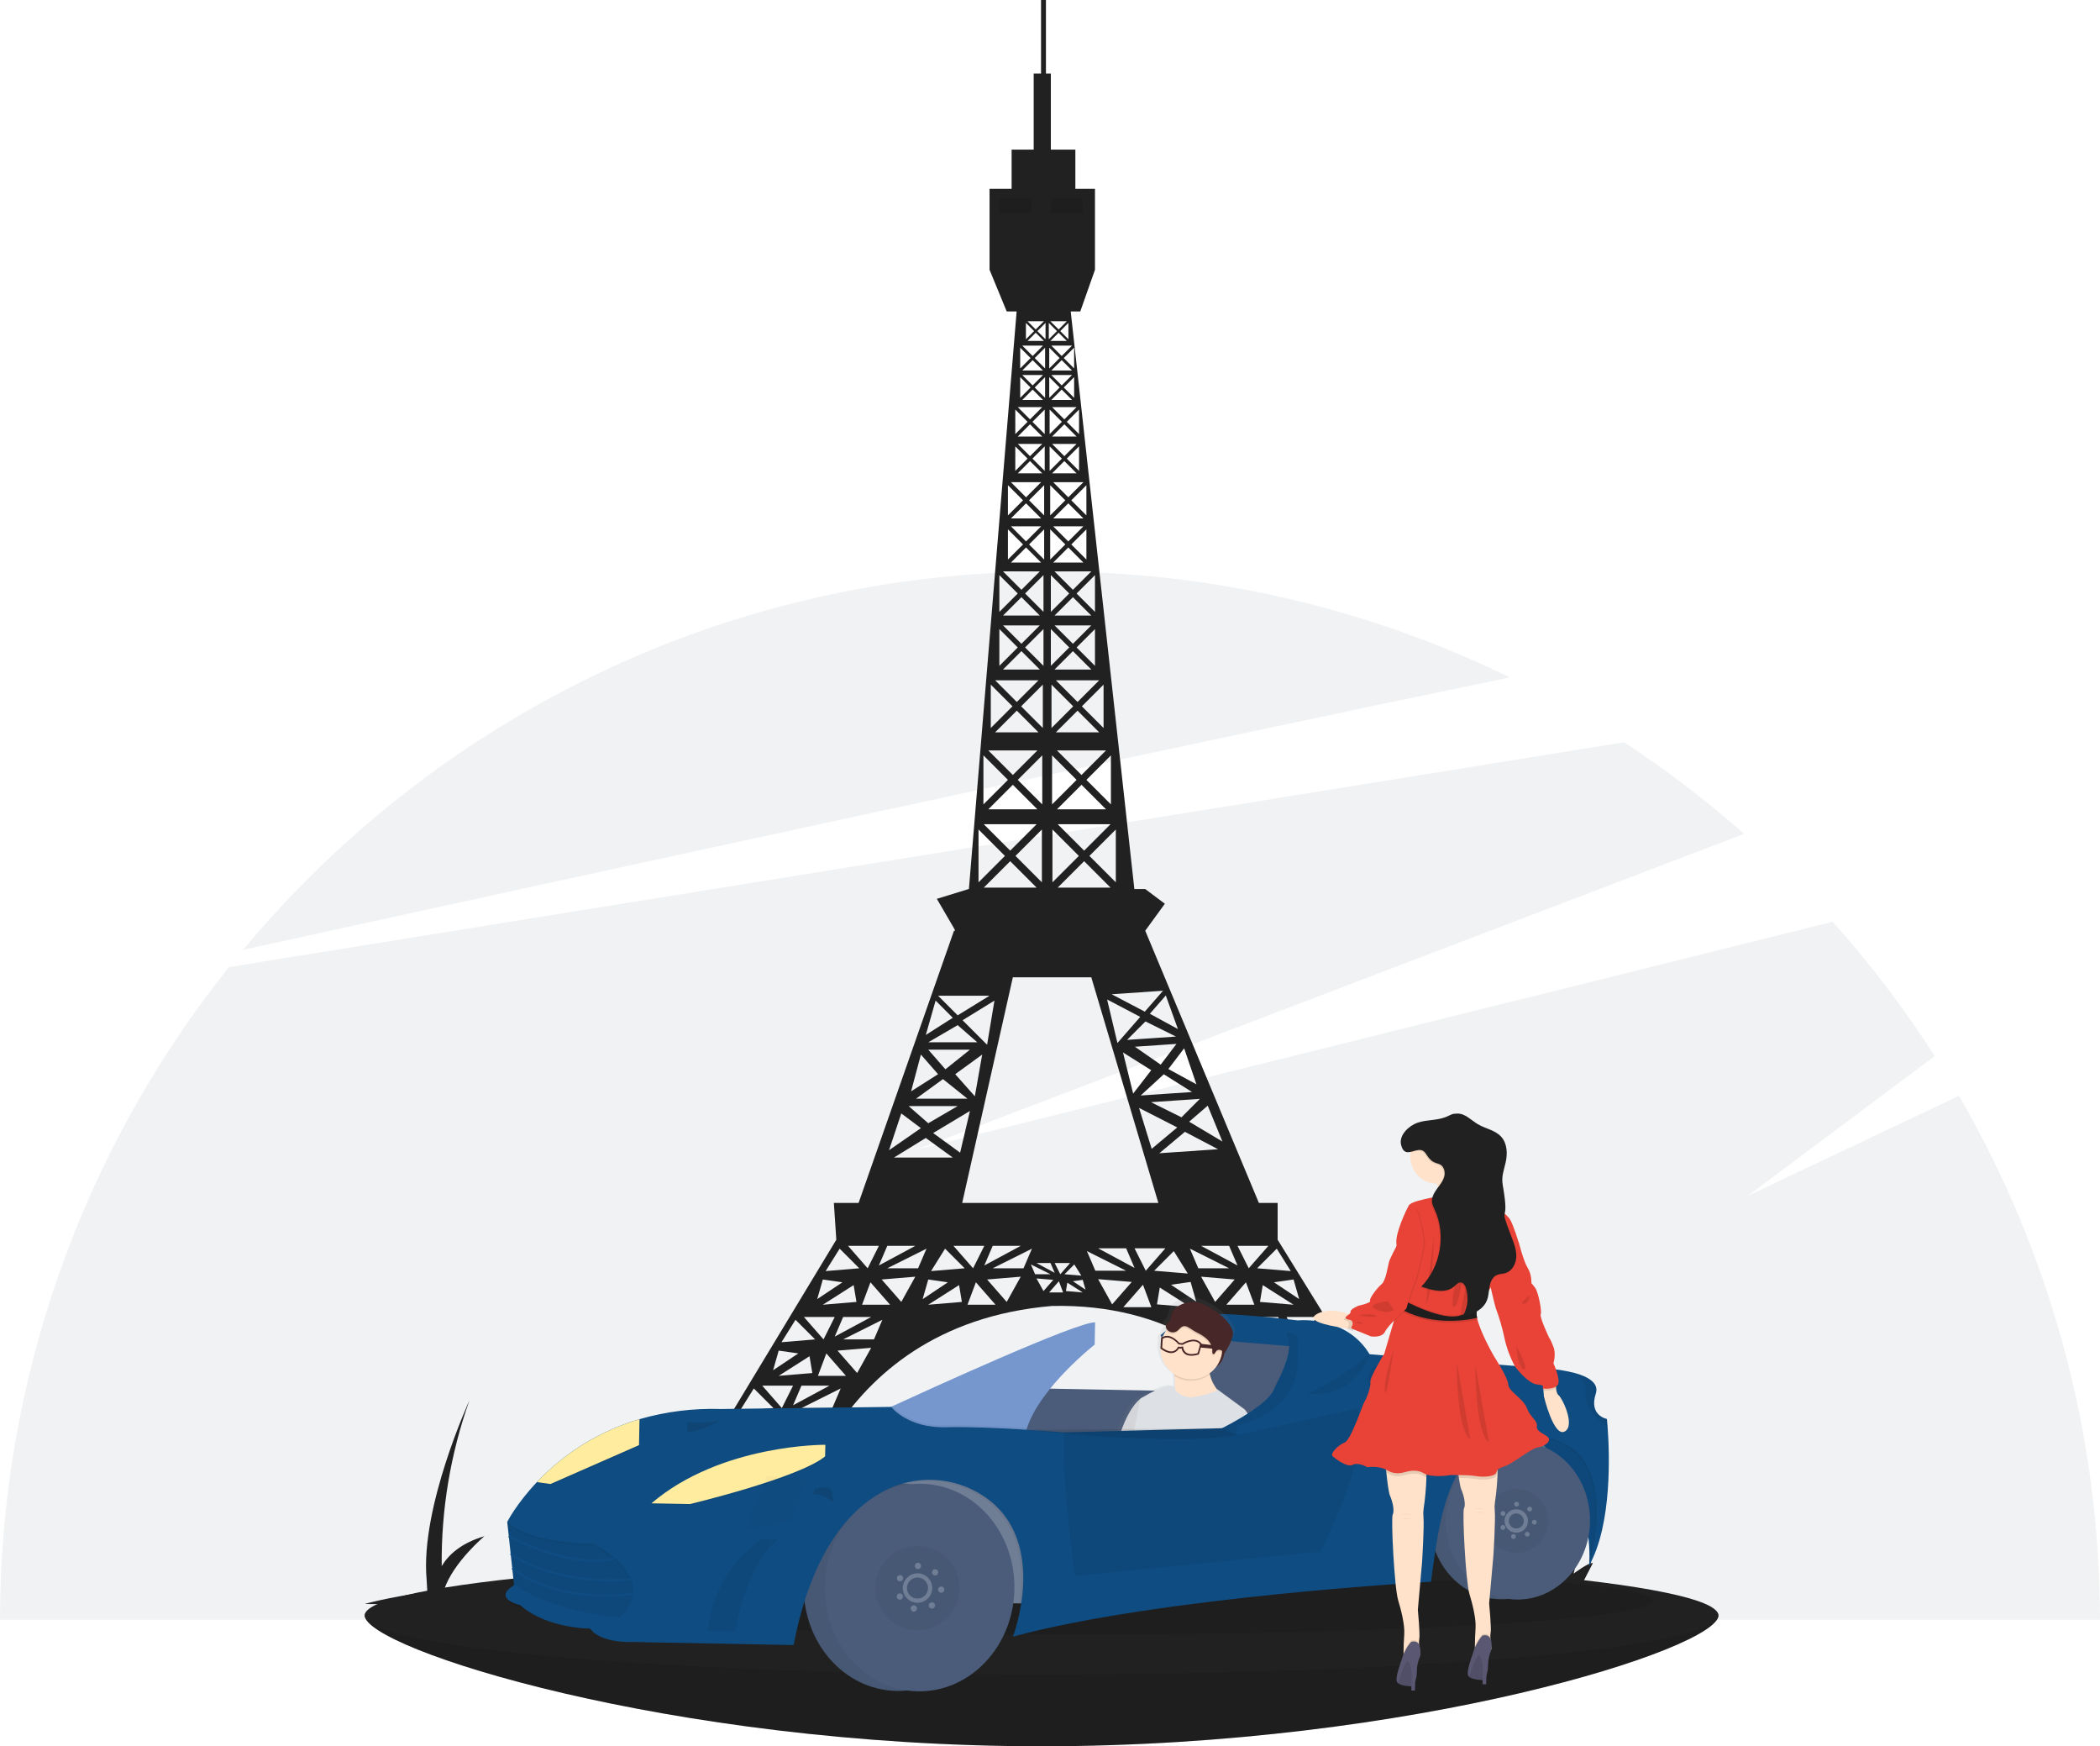 <svg width="996" height="828" viewBox="0 0 996 828" fill="none" xmlns="http://www.w3.org/2000/svg">
<g clip-path="url(#clip0)">
<path d="M929.119 519.611L828.994 566.999L917.609 500.737C903.206 478.256 887.027 456.965 869.225 437.068L434.994 544.999L827.227 395.375C809.303 379.561 790.269 365.052 770.269 351.961L108.603 458.538C38.351 546.388 0.054 655.513 0 767.999H995.987C995.947 680.761 972.881 595.079 929.119 519.611Z" fill="#F0F2F4"/>
<path d="M716.117 321.195C648.184 288.062 573.576 270.893 497.994 271C344.164 271 206.632 340.753 115.283 450.349C271.71 416.074 544.061 356.743 716.117 321.195Z" fill="#F0F2F4"/>
<path d="M790.117 756.876C776.371 754.547 763.151 752.547 750.458 750.876L755.476 741.147C753.784 740.559 746.35 746.13 746.35 746.13L752.935 717.889C744.425 718.916 740.099 747.752 740.099 747.752L730.591 738.002L735.194 748.963C701.803 744.926 668.207 742.812 634.573 742.63L638.868 734.303C637.176 733.716 629.742 739.287 629.742 739.287L636.328 711.046C627.818 712.072 623.491 740.908 623.491 740.908L613.983 731.159L618.858 742.768C599.523 743.088 580.217 744.399 561.016 746.697C565.36 733.725 580.117 721.388 580.117 721.388C568.847 724.74 562.935 730.356 559.846 735.593C559.57 708.827 564.021 682.222 572.993 657.004C572.993 657.004 549.699 707.694 552.671 741.72L553.027 747.762C533.279 750.59 523.35 753.532 523.35 753.532L790.117 756.876Z" fill="#212121"/>
<path d="M439.767 763.872C426.021 761.543 412.801 759.543 400.108 757.872L405.126 748.143C403.434 747.555 396 753.127 396 753.127L402.585 724.886C394.075 725.912 389.749 754.748 389.749 754.748L380.241 744.999L384.844 755.959C351.453 751.923 317.857 749.808 284.224 749.627L288.518 741.3C286.826 740.712 279.392 746.284 279.392 746.284L285.978 718.042C277.468 719.069 273.141 747.905 273.141 747.905L263.633 738.155L268.508 749.765C249.173 750.084 229.867 751.395 210.666 753.694C215.01 740.722 229.767 728.384 229.767 728.384C218.497 731.736 212.586 737.353 209.497 742.589C209.221 715.823 213.671 689.219 222.643 664C222.643 664 199.349 714.691 202.322 748.716L202.677 754.758C182.929 757.586 173 760.528 173 760.528L439.767 763.872Z" fill="#212121"/>
<path d="M814.997 766C814.997 781.464 671.28 828 493.997 828C316.713 828 172.997 781.464 172.997 766C172.997 750.536 316.713 772 493.997 772C671.28 772 814.997 750.536 814.997 766Z" fill="#212121"/>
<path opacity="0.1" d="M814.997 766C814.997 781.464 671.28 828 493.997 828C316.713 828 172.997 781.464 172.997 766C172.997 750.536 316.713 772 493.997 772C671.28 772 814.997 750.536 814.997 766Z" fill="black"/>
<path d="M493.997 794C671.28 794 814.997 781.464 814.997 766C814.997 750.536 671.28 738 493.997 738C316.713 738 172.997 750.536 172.997 766C172.997 781.464 316.713 794 493.997 794Z" fill="#212121"/>
<path opacity="0.1" d="M512.497 775C662.442 775 783.997 767.837 783.997 759C783.997 750.163 662.442 743 512.497 743C362.552 743 240.997 750.163 240.997 759C240.997 767.837 362.552 775 512.497 775Z" fill="black"/>
<path d="M626.897 749.462H705.971L679.705 707.009L661.201 705.467L672.043 694.625L605.965 587.824V570.382H597.079L543.171 441.304L552.474 428.513L543.171 421.536H538.007L507.827 147.683H512.355L519.333 127.914V89.54H510.03V70.934H498.401V34.886H496.075V0H493.75V34.886H490.261V70.934H479.795V89.54H469.33V127.914L477.47 147.683H482.174L459.541 421.536H459.445L444.328 426.187L452.468 440.142L453.05 441.304H452.468L407.213 570.382H395.488L396.651 587.824L298.971 749.462H379.208V730.856H374.557C374.557 730.856 389.674 628.525 498.983 619.222C610.617 616.896 631.548 728.53 631.548 728.53H626.897V749.462ZM681.357 711.669L684.458 722.522L670.504 713.219L681.357 711.669ZM664.302 714.77L681.357 725.623L662.752 724.073L664.302 714.77ZM644.146 725.623L654.999 713.219L659.651 725.623H644.146ZM625.983 657.015L629.97 666.317L612.693 657.015H625.983ZM620.833 651.034L622.162 643.06L636.781 652.363L620.833 651.034ZM645.696 693.063L650.348 703.916L630.192 693.063H645.696ZM624.654 684.923L633.957 674.291L637.944 684.923H624.654ZM640.602 683.594L641.931 675.62L656.55 684.923L640.602 683.594ZM656.55 705.467L650.348 693.063H667.403L656.55 705.467ZM659.208 682.265L647.247 674.291L656.55 672.962L659.208 682.265ZM655.221 668.975L639.273 667.646L648.576 658.343L655.221 668.975ZM635.286 667.646L629.97 657.015H644.589L635.286 667.646ZM639.439 649.705L627.478 641.731L636.781 640.402L639.439 649.705ZM635.452 636.415L619.504 635.086L628.807 625.783L635.452 636.415ZM615.517 635.086L610.201 624.455H624.82L615.517 635.086ZM597.576 617.311L598.905 609.337L613.524 618.64L597.576 617.311ZM610.201 633.757L592.925 624.455H606.215L610.201 633.757ZM616.182 615.982L604.221 608.008L613.524 606.679L616.182 615.982ZM612.195 602.692L596.247 601.363L605.55 592.061L612.195 602.692ZM601.563 590.732L592.26 601.363L586.944 590.732H601.563ZM586.944 600.034L569.668 590.732H582.957L586.944 600.034ZM456.349 570.382L480.377 463.399H517.588L549.393 570.382H456.349ZM538.104 601.197L520.828 591.894H534.118L538.104 601.197ZM507.538 598.872L502.886 604.188L500.228 598.872H507.538ZM500.228 603.523L491.59 598.872H498.235L500.228 603.523ZM442.584 537.24L460.027 526.774L455.375 546.543L442.584 537.24ZM451.887 548.869H423.978L439.095 539.566L451.887 548.869ZM494.689 177.828L489.769 182.748L484.849 177.828H494.689ZM484.849 175.681L489.769 170.761L494.689 175.681H484.849ZM494.689 189.635H484.849L489.769 184.715L494.689 189.635ZM490.753 183.732L495.673 178.812V188.651L490.753 183.732ZM495.494 194.197V205.826L489.68 200.012L495.494 194.197ZM490.753 169.777L495.673 164.857V174.697L490.753 169.777ZM492.005 156.986L495.882 153.11V160.862L492.005 156.986ZM495.106 161.637H487.354L491.23 157.761L495.106 161.637ZM491.23 156.211L487.354 152.334H495.106L491.23 156.211ZM490.455 156.986L486.579 160.862V153.11L490.455 156.986ZM494.689 163.873L489.769 168.793L484.849 163.873H494.689ZM488.785 169.777L483.865 174.697V164.857L488.785 169.777ZM488.785 183.732L483.865 188.651V178.812L488.785 183.732ZM494.331 193.034L488.517 198.849L482.703 193.034H494.331ZM494.331 206.989H482.703L488.517 201.174L494.331 206.989ZM495.494 211.64V223.269L489.68 217.454L495.494 211.64ZM494.331 210.477L488.517 216.292L482.703 210.477H494.331ZM494.331 224.432H482.703L488.517 218.617L494.331 224.432ZM495.226 230.067V244.379L488.07 237.223L495.226 230.067ZM493.794 245.81H479.482L486.638 238.654L493.794 245.81ZM495.226 250.998V265.31L488.07 258.154L495.226 250.998ZM493.794 249.567L486.638 256.723L479.482 249.567H493.794ZM493.794 266.742H479.482L486.638 259.586L493.794 266.742ZM494.913 272.69V290.133L486.191 281.412L494.913 272.69ZM493.168 291.877H475.725L484.447 283.156L493.168 291.877ZM494.913 298.273V315.716L486.191 306.994L494.913 298.273ZM493.168 296.529L484.447 305.25L475.725 296.529H493.168ZM493.168 317.46H475.725L484.447 308.739L493.168 317.46ZM494.599 324.616V345.19L484.313 334.903L494.599 324.616ZM492.542 347.247H471.968L482.255 336.96L492.542 347.247ZM494.331 358.16V381.417L482.703 369.789L494.331 358.16ZM492.005 383.743H468.748L480.377 372.114L492.005 383.743ZM494.152 393.314V418.36L481.629 405.837L494.152 393.314ZM491.648 390.81L479.125 403.333L466.601 390.81H491.648ZM491.648 420.865H466.601L479.125 408.342L491.648 420.865ZM463.515 494.214H440.258L454.212 486.074L463.515 494.214ZM456.538 483.749L471.655 474.446L468.167 495.377L456.538 483.749ZM465.841 500.029L462.353 519.797L453.05 509.332L465.841 500.029ZM460.027 497.703L448.398 507.006L440.258 497.703H460.027ZM458.864 520.96H434.444L447.235 511.657L458.864 520.96ZM466.838 590.732L461.522 601.363L452.219 590.732H466.838ZM470.825 590.732H484.115L466.838 600.034L470.825 590.732ZM558.352 534.576L546.222 544.727L540.238 525.32L558.352 534.576ZM537.444 518.517L532.62 499.031L546.014 507.443L537.444 518.517ZM551.973 509.368L565.367 517.781L541.003 519.44L551.973 509.368ZM550.497 504.807L538.263 496.315L557.986 494.972L550.497 504.807ZM534.545 493.072L543.274 484.319L557.749 491.492L534.545 493.072ZM529.984 494.548L525.081 473.902L540.795 482.156L529.984 494.548ZM501.666 420.865L514.189 408.342L526.712 420.865H501.666ZM499.161 418.36V393.314L511.684 405.837L499.161 418.36ZM501.666 390.81H526.712L514.189 403.333L501.666 390.81ZM501.308 383.743L512.937 372.114L524.565 383.743L501.308 383.743ZM498.983 381.417V358.16L510.611 369.789L498.983 381.417ZM498.714 345.19V324.616L509.001 334.903L498.714 345.19ZM511.058 336.96L521.345 347.247H500.772L511.058 336.96ZM502.561 183.731L497.641 188.651V178.812L502.561 183.731ZM498.625 177.828H508.464L503.545 182.747L498.625 177.828ZM497.82 211.64L503.634 217.454L497.82 223.269V211.64ZM498.983 210.477H510.611L504.797 216.292L498.983 210.477ZM498.088 250.998L505.244 258.154L498.088 265.31V250.998ZM499.519 249.567H513.831L506.675 256.723L499.519 249.567ZM498.401 298.273L507.123 306.994L498.401 315.716V298.273ZM500.145 296.529H517.588L508.867 305.25L500.145 296.529ZM508.867 308.739L517.588 317.46H500.145L508.867 308.739ZM510.611 306.994L519.333 298.273V315.716L510.611 306.994ZM500.145 291.877L508.867 283.156L517.588 291.877H500.145ZM498.401 290.133V272.69L507.123 281.412L498.401 290.133ZM506.675 259.586L513.831 266.742H499.519L506.675 259.586ZM508.106 258.154L515.263 250.998V265.31L508.106 258.154ZM499.519 245.81L506.675 238.654L513.831 245.81H499.519ZM498.088 244.379V230.067L505.244 237.223L498.088 244.379ZM504.797 218.617L510.611 224.432H498.983L504.797 218.617ZM505.96 217.454L511.774 211.64V223.269L505.96 217.454ZM498.983 206.989L504.797 201.174L510.611 206.989H498.983ZM497.82 205.826V194.197L503.634 200.011L497.82 205.826ZM503.545 184.715L508.464 189.635H498.625L503.545 184.715ZM504.528 183.732L509.448 178.812V188.651L504.528 183.732ZM498.625 175.681L503.545 170.761L508.464 175.681H498.625ZM497.641 174.697V164.857L502.561 169.777L497.641 174.697ZM502.859 156.986L506.735 153.11V160.862L502.859 156.986ZM505.96 161.637H498.207L502.084 157.761L505.96 161.637ZM502.084 156.211L498.207 152.334H505.96L502.084 156.211ZM501.308 156.986L497.432 160.862V153.11L501.308 156.986ZM552.723 591.894L543.42 602.526L538.104 591.894H552.723ZM549.86 546.81L561.99 536.659L577.705 544.914L549.86 546.81ZM579.788 541.275L563.995 531.861L572.802 524.268L579.788 541.275ZM560.356 529.777L545.881 522.604L569.084 521.024L560.356 529.777ZM567.45 514.142L554.135 506.89L561.624 497.056L567.45 514.142ZM558.672 487.932L545.357 480.68L552.925 472.006L558.672 487.932ZM551.607 469.765L542.958 479.678L527.243 471.424L551.607 469.765ZM529.217 418.36L516.694 405.837L529.217 393.314V418.36ZM526.891 381.417L515.263 369.789L526.891 358.16V381.417ZM512.937 367.463L501.308 355.834H524.565L512.937 367.463ZM523.403 345.19L513.116 334.903L523.403 324.616V345.19ZM511.058 332.846L500.772 322.559H521.345L511.058 332.846ZM519.333 290.133L510.611 281.412L519.333 272.69V290.133ZM508.867 279.667L500.145 270.946H517.588L508.867 279.667ZM515.263 244.379L508.106 237.223L515.263 230.067V244.379ZM506.675 235.792L499.519 228.636H513.831L506.675 235.792ZM511.774 205.826L505.96 200.012L511.774 194.197V205.826ZM504.797 198.849L498.983 193.034H510.611L504.797 198.849ZM509.448 174.697L504.528 169.777L509.448 164.857V174.697ZM503.545 168.793L498.625 163.873H508.464L503.545 168.793ZM481.54 194.197L487.354 200.012L481.54 205.826V194.197ZM481.54 211.64L487.354 217.454L481.54 223.269V211.64ZM493.794 228.636L486.638 235.792L479.482 228.636H493.794ZM478.051 230.067L485.207 237.223L478.051 244.379V230.067ZM478.051 250.998L485.207 258.154L478.051 265.31V250.998ZM493.168 270.946L484.447 279.667L475.725 270.946H493.168ZM473.981 272.69L482.703 281.412L473.981 290.133V272.69ZM473.981 298.273L482.703 306.994L473.981 315.716V298.273ZM492.542 322.559L482.255 332.846L471.968 322.559H492.542ZM469.911 324.616L480.198 334.903L469.911 345.19V324.616ZM492.005 355.834L480.377 367.463L468.748 355.834H492.005ZM466.423 358.16L478.051 369.789L466.423 381.417V358.16ZM464.097 393.314L476.62 405.837L464.097 418.36V393.314ZM469.33 472.12L454.212 481.423L444.91 472.12L469.33 472.12ZM443.747 474.446L451.887 482.586L439.095 490.726L443.747 474.446ZM436.77 500.029L444.91 509.332L432.118 517.472L436.77 500.029ZM454.213 524.449L440.258 532.589L430.955 524.449H454.213ZM427.467 527.937L436.77 534.914L421.653 545.38L427.467 527.937ZM434.112 590.732L416.835 600.034L420.822 590.732H434.112ZM416.835 590.732L411.519 601.363L402.216 590.732H416.835ZM398.229 592.061L407.532 601.363L391.584 602.692L398.229 592.061ZM413.18 624.454L395.904 633.757L399.891 624.454H413.18ZM390.255 618.64L404.874 609.337L406.203 617.311L390.255 618.64ZM390.255 606.679L399.558 608.008L387.597 615.982L390.255 606.679ZM395.904 624.454L390.588 635.086L381.285 624.454H395.904ZM377.298 625.783L386.601 635.086L370.653 636.415L377.298 625.783ZM375.913 693.063L355.757 703.916L360.409 693.063H375.913ZM349.555 684.923L364.174 675.62L365.503 683.594L349.555 684.923ZM368.161 684.923L372.148 674.291L381.451 684.923H368.161ZM393.412 657.015L376.135 666.317L380.122 657.015H393.412ZM369.324 652.363L383.943 643.06L385.272 651.034L369.324 652.363ZM369.324 640.402L378.627 641.731L366.666 649.705L369.324 640.402ZM376.135 657.015L370.819 667.646L361.516 657.015H376.135ZM357.529 658.343L366.832 667.646L350.884 668.975L357.529 658.343ZM349.555 672.962L358.858 674.291L346.897 682.265L349.555 672.962ZM355.757 693.063L349.555 705.467L338.702 693.063H355.757ZM324.748 711.669L335.601 713.219L321.647 722.522L324.748 711.669ZM324.748 725.623L341.803 714.77L343.353 724.073L324.748 725.623ZM326.298 707.017L334.051 694.614L344.904 705.467L326.298 707.017ZM346.454 725.623L351.106 713.219L361.959 725.623H346.454ZM368.161 724.073L357.308 711.669L375.913 710.118L368.161 724.073ZM377.464 705.467H360.409L382.115 694.614L377.464 705.467ZM386.767 683.594L377.464 672.962L393.412 671.633L386.767 683.594ZM394.741 667.646H380.122L398.728 658.343L394.741 667.646ZM387.93 652.363L391.917 641.731L401.22 652.363H387.93ZM406.535 651.034L397.233 640.402L413.18 639.073L406.535 651.034ZM414.509 635.086H399.89L418.496 625.783L414.509 635.086ZM408.861 618.64L412.848 608.008L422.151 618.64H408.861ZM427.467 617.311L418.164 606.679L434.112 605.35L427.467 617.311ZM420.822 601.363L439.428 592.061L435.441 601.363H420.822ZM440.258 606.679L449.561 608.008L437.6 615.982L440.258 606.679ZM440.258 618.64L454.877 609.337L456.206 617.311L440.258 618.64ZM441.587 602.692L448.232 592.061L457.535 601.363L441.587 602.692ZM458.864 618.64L462.851 608.008L472.154 618.64H458.864ZM477.47 617.311L468.167 606.679L484.115 605.35L477.47 617.311ZM470.825 601.363L489.43 592.061L485.443 601.363H470.825ZM488.932 599.536L498.235 604.188H490.926L488.932 599.536ZM491.59 606.181L499.564 606.846L494.913 612.161L491.59 606.181ZM497.571 612.826L502.222 607.51L504.215 612.826H497.571ZM509.531 599.536L512.854 604.852L504.88 604.188L509.531 599.536ZM505.544 612.161L506.209 608.174L513.518 612.826L505.544 612.161ZM508.867 607.51L513.518 606.846L514.847 611.497L508.867 607.51ZM515.512 593.223L534.118 602.526H519.499L515.512 593.223ZM520.828 606.513L536.775 607.842L527.473 618.474L520.828 606.513ZM532.788 619.803L542.091 609.171L546.078 619.803H532.788ZM556.71 593.223L563.355 603.855L547.407 602.526L556.71 593.223ZM548.736 618.474L550.065 610.5L564.684 619.803L548.736 618.474ZM555.381 609.171L564.684 607.842L567.342 617.145L555.381 609.171ZM564.352 592.061L582.957 601.363H568.339L564.352 592.061ZM569.668 605.35L585.615 606.679L576.313 617.311L569.668 605.35ZM590.931 608.008L594.918 618.64H581.628L590.931 608.008ZM591.596 635.086L587.609 625.784L606.215 635.086H591.596ZM592.925 639.073L608.873 640.402L599.57 651.034L592.925 639.073ZM614.189 641.731L618.176 652.363H604.886L614.189 641.731ZM607.378 658.344L625.983 667.646H611.364L607.378 658.344ZM612.693 671.633L628.641 672.962L619.338 683.594L612.693 671.633ZM623.99 694.614L645.696 705.467H628.641L623.99 694.614ZM630.192 710.118L648.797 711.669L637.944 724.073L630.192 710.118Z" fill="#212121"/>
<path opacity="0.1" d="M489.098 94.192H473.981V101.169H489.098V94.192Z" fill="black"/>
<path opacity="0.1" d="M513.518 94.192H498.401V101.169H513.518V94.192Z" fill="black"/>
<path d="M682.673 655.955C685.279 657.958 696.474 659.054 696.474 659.054C696.474 659.054 692.547 648.519 689.936 646.51C689.325 645.949 688.605 645.522 687.82 645.255C687.036 644.988 686.204 644.887 685.378 644.959C684.553 645.031 683.751 645.274 683.024 645.673C682.298 646.072 681.662 646.617 681.158 647.275C680.654 647.933 680.292 648.688 680.096 649.494C679.9 650.299 679.873 651.136 680.018 651.952C680.163 652.768 680.477 653.545 680.939 654.234C681.4 654.922 682 655.506 682.701 655.95L682.673 655.955Z" fill="#6C63FF"/>
<path opacity="0.1" d="M682.673 655.955C685.279 657.958 696.474 659.054 696.474 659.054C696.474 659.054 692.547 648.519 689.936 646.51C689.325 645.949 688.605 645.522 687.82 645.255C687.036 644.988 686.204 644.887 685.378 644.959C684.553 645.031 683.751 645.274 683.024 645.673C682.298 646.072 681.662 646.617 681.158 647.275C680.654 647.933 680.292 648.688 680.096 649.494C679.9 650.299 679.873 651.136 680.018 651.952C680.163 652.768 680.477 653.545 680.939 654.234C681.4 654.922 682 655.506 682.701 655.95L682.673 655.955Z" fill="#6C63FF"/>
<path d="M748.24 667.879C745.276 669.305 734.122 668.069 734.122 668.069C734.122 668.069 740.136 658.568 743.1 657.142C743.812 656.733 744.601 656.474 745.417 656.384C746.233 656.293 747.059 656.371 747.843 656.614C748.627 656.857 749.353 657.259 749.975 657.795C750.597 658.331 751.101 658.99 751.457 659.73C751.813 660.47 752.012 661.275 752.043 662.096C752.073 662.916 751.934 663.734 751.635 664.498C751.335 665.263 750.88 665.957 750.3 666.538C749.72 667.119 749.026 667.573 748.262 667.874L748.24 667.879Z" fill="#6C63FF"/>
<path d="M742.167 691.277C739.488 693.181 728.259 693.854 728.259 693.854C728.259 693.854 732.581 683.474 735.266 681.565C736.555 680.815 738.078 680.574 739.536 680.89C740.993 681.207 742.28 682.057 743.142 683.274C744.004 684.491 744.379 685.987 744.194 687.467C744.008 688.947 743.276 690.304 742.14 691.271L742.167 691.277Z" fill="#6C63FF"/>
<path d="M717.877 671.886C720.785 673.423 731.978 672.608 731.978 672.608C731.978 672.608 726.326 662.887 723.418 661.35C722.037 660.746 720.478 660.687 719.055 661.184C717.632 661.681 716.45 662.699 715.746 664.032C715.042 665.365 714.868 666.915 715.259 668.37C715.651 669.826 716.578 671.08 717.856 671.88L717.877 671.886Z" fill="#6C63FF"/>
<path d="M714.969 699.45C717.575 701.454 728.77 702.549 728.77 702.549C728.77 702.549 724.842 692.014 722.231 690.005C721.621 689.445 720.9 689.017 720.116 688.75C719.331 688.483 718.499 688.382 717.674 688.454C716.848 688.526 716.046 688.769 715.32 689.168C714.593 689.567 713.957 690.112 713.453 690.77C712.949 691.428 712.587 692.184 712.391 692.989C712.195 693.794 712.169 694.632 712.314 695.448C712.459 696.264 712.772 697.04 713.234 697.729C713.696 698.417 714.296 699.002 714.996 699.445L714.969 699.45Z" fill="#6C63FF"/>
<path opacity="0.1" d="M748.24 667.879C745.276 669.305 734.122 668.069 734.122 668.069C734.122 668.069 740.136 658.568 743.1 657.142C743.812 656.733 744.601 656.474 745.417 656.384C746.233 656.293 747.059 656.371 747.843 656.614C748.627 656.857 749.353 657.259 749.975 657.795C750.597 658.331 751.101 658.99 751.457 659.73C751.813 660.47 752.012 661.275 752.043 662.096C752.073 662.916 751.934 663.734 751.635 664.498C751.335 665.263 750.88 665.957 750.3 666.538C749.72 667.119 749.026 667.573 748.262 667.874L748.24 667.879Z" fill="#6C63FF"/>
<path opacity="0.1" d="M742.167 691.277C739.488 693.181 728.259 693.854 728.259 693.854C728.259 693.854 732.581 683.474 735.266 681.565C736.555 680.815 738.078 680.574 739.536 680.89C740.993 681.207 742.28 682.057 743.142 683.274C744.004 684.491 744.379 685.987 744.194 687.467C744.008 688.947 743.276 690.304 742.14 691.271L742.167 691.277Z" fill="#6C63FF"/>
<path opacity="0.1" d="M717.877 671.886C720.785 673.423 731.978 672.608 731.978 672.608C731.978 672.608 726.326 662.887 723.418 661.35C722.037 660.746 720.478 660.687 719.055 661.184C717.632 661.681 716.45 662.699 715.746 664.032C715.042 665.365 714.868 666.915 715.259 668.37C715.651 669.826 716.578 671.08 717.856 671.88L717.877 671.886Z" fill="#6C63FF"/>
<path opacity="0.1" d="M714.969 699.45C717.575 701.454 728.77 702.549 728.77 702.549C728.77 702.549 724.842 692.014 722.231 690.005C721.621 689.445 720.9 689.017 720.116 688.75C719.331 688.483 718.499 688.382 717.674 688.454C716.848 688.526 716.046 688.769 715.32 689.168C714.593 689.567 713.957 690.112 713.453 690.77C712.949 691.428 712.587 692.184 712.391 692.989C712.195 693.794 712.169 694.632 712.314 695.448C712.459 696.264 712.772 697.04 713.234 697.729C713.696 698.417 714.296 699.002 714.996 699.445L714.969 699.45Z" fill="#6C63FF"/>
<path d="M751.924 667.349L590.804 664.312L589.579 729.309L750.699 732.345L751.924 667.349Z" fill="#6F7D95"/>
<path d="M550.411 633.104L572.329 684.802L617.7 682.91L619.925 661.888L621.764 637.195L557.771 631.408L550.411 633.104Z" fill="#4B5C7A"/>
<path d="M550.411 633.098C550.411 633.098 559.249 625.023 569.827 623.388C580.406 621.752 615.568 626.079 615.568 626.079L620.44 634.857L619.418 638.974L550.411 633.098Z" fill="#0F4C81"/>
<path d="M636.194 661.047L473.701 657.984L472.804 705.588L635.297 708.65L636.194 661.047Z" fill="#4B5C7A"/>
<path d="M595.606 692.68C600.169 678.407 591.789 668.814 591.789 668.814L577.79 658.648C577.777 658.681 577.762 658.714 577.744 658.745C575.94 656.548 574.668 653.964 574.027 651.194C573.987 651.02 573.952 650.84 573.912 650.649C575.227 649.71 576.385 648.568 577.342 647.266C579.68 645.894 580.754 643.634 581.188 641.367C582.717 639.188 583.946 636.814 584.844 634.308C584.992 633.903 585.12 633.491 585.226 633.072C585.514 632.296 585.651 631.471 585.63 630.643C585.532 629.719 585.242 628.826 584.778 628.021C582.472 623.634 578.231 620.531 573.92 617.985C572.414 617.041 570.806 616.271 569.126 615.69C567.083 615.059 564.921 614.915 562.812 615.27C560.703 615.624 558.707 616.467 556.982 617.731C556.142 618.311 555.452 619.084 554.969 619.984C554.781 620.393 554.639 620.822 554.543 621.262C554.318 622.012 554.132 622.773 553.984 623.543C553.859 623.909 553.681 624.255 553.455 624.57C552.859 625.373 551.859 625.967 551.71 626.958C551.706 627.016 551.705 627.074 551.707 627.132C551.599 627.318 551.525 627.523 551.489 627.735C551.441 628.174 551.527 628.617 551.737 629.005C551.768 629.071 551.805 629.131 551.842 629.192C551.112 630.206 550.512 631.307 550.054 632.469C549.853 632.573 549.659 632.689 549.472 632.817L549.312 632.928L549.306 633.253L549.213 633.322L548.913 638.577L549.02 638.666C549.134 641.121 549.828 643.515 551.046 645.651C552.263 647.787 553.969 649.603 556.025 650.952C556.089 651.29 556.147 651.633 556.2 651.993C556.492 653.892 556.587 655.817 556.483 657.736C556.465 657.57 556.468 657.402 556.492 657.237C552.602 655.388 543.952 660.133 540.465 662.239C539.938 662.476 539.445 662.783 538.998 663.15L538.938 663.192C536.53 665.069 531.746 670.32 527.77 683.975C522.254 703.029 522.709 707.38 518.87 711.748C515.031 716.117 510.714 747.321 510.714 747.321L518.235 749.498L519.259 746.412C528.092 754.776 553.181 759.196 553.181 759.196L553.997 756.817C557.829 758.279 564.321 756.289 564.321 756.289C573.816 753.135 577.508 744.747 584.561 733.724C591.615 722.701 595.606 692.68 595.606 692.68ZM556.477 749.665L574.915 695.959C576.336 704.379 569.119 717.462 568.338 726.089C567.848 731.639 561.171 742.561 556.477 749.665Z" fill="url(#paint0_linear)"/>
<path d="M580.431 635.517C580.431 635.517 583.246 647.127 574.205 648.971C565.165 650.815 571.232 643.72 571.232 643.72L580.074 635.423L580.431 635.517Z" fill="#472727"/>
<path d="M542.271 662.344C542.271 662.344 535.523 664.932 530.257 683.116C524.99 701.301 525.401 705.434 521.777 709.616C518.154 713.799 513.961 743.545 513.961 743.545L521.013 745.589L527.558 725.778L545.52 673.458L542.271 662.344Z" fill="#DDE0E4"/>
<path opacity="0.05" d="M542.271 662.344C542.271 662.344 535.523 664.932 530.257 683.116C524.99 701.301 525.401 705.434 521.777 709.616C518.154 713.799 513.961 743.545 513.961 743.545L521.013 745.589L527.558 725.778L545.52 673.458L542.271 662.344Z" fill="black"/>
<path d="M579.492 660.98C579.492 660.98 551.189 674.703 555.467 665.484C557.583 660.931 557.597 656.17 557.075 652.485C556.778 650.315 556.226 648.187 555.43 646.146C555.43 646.146 574.773 631.43 573.423 643.717C573.105 646.361 573.238 649.04 573.816 651.639C575.343 658.199 579.492 660.98 579.492 660.98Z" fill="#FFE2C9"/>
<path opacity="0.1" d="M573.817 651.659C571.987 653.073 569.849 654.033 567.576 654.462C565.303 654.891 562.962 654.776 560.742 654.127C559.444 653.751 558.203 653.2 557.054 652.488C556.758 650.318 556.205 648.19 555.409 646.149C555.409 646.149 574.752 631.433 573.402 643.72C573.09 646.37 573.23 649.055 573.817 651.659Z" fill="black"/>
<path d="M579.159 643.387C581.413 635.602 576.929 627.462 569.144 625.208C561.358 622.953 553.219 627.437 550.964 635.223C548.71 643.009 553.193 651.148 560.979 653.403C568.765 655.657 576.904 651.173 579.159 643.387Z" fill="#FFE2C9"/>
<path opacity="0.1" d="M557.826 632.014C557.418 632.253 556.967 632.406 556.499 632.466C556.031 632.525 555.556 632.49 555.102 632.361C554.648 632.232 554.225 632.013 553.858 631.717C553.491 631.42 553.187 631.053 552.966 630.636C552.771 630.264 552.692 629.843 552.739 629.427C552.881 628.485 553.826 627.916 554.41 627.145C555.319 625.898 555.183 624.163 555.85 622.77C556.307 621.92 556.957 621.188 557.747 620.634C559.356 619.424 561.229 618.612 563.212 618.265C565.195 617.917 567.233 618.044 569.158 618.634C570.731 619.181 572.237 619.907 573.644 620.798C577.681 623.203 581.649 626.128 583.78 630.31C584.213 631.078 584.481 631.928 584.569 632.806C584.575 633.752 584.391 634.69 584.028 635.564C583.166 637.981 581.985 640.272 580.518 642.376C580.051 641.774 579.461 641.28 578.786 640.927C578.445 640.758 578.06 640.7 577.685 640.762C577.309 640.824 576.963 641.003 576.695 641.273C576.211 641.866 575.902 643.011 575.191 642.726C574.727 642.544 574.745 641.898 574.776 641.399C574.915 639.231 573.77 637.162 572.208 635.667C570.645 634.172 568.694 633.169 566.769 632.183C565.387 631.473 563.555 629.869 562.03 629.564C560.137 629.175 559.203 631.199 557.826 632.014Z" fill="black"/>
<path d="M558.039 631.276C557.632 631.514 557.181 631.668 556.713 631.727C556.245 631.787 555.77 631.751 555.316 631.623C554.862 631.494 554.439 631.275 554.071 630.978C553.704 630.682 553.401 630.314 553.18 629.898C552.985 629.526 552.906 629.105 552.953 628.688C553.095 627.746 554.04 627.178 554.624 626.407C555.533 625.159 555.397 623.425 556.064 622.032C556.521 621.182 557.17 620.45 557.961 619.896C559.57 618.686 561.443 617.874 563.426 617.526C565.409 617.179 567.447 617.306 569.371 617.896C570.945 618.442 572.451 619.169 573.858 620.06C577.895 622.465 581.863 625.39 583.993 629.572C584.427 630.34 584.695 631.19 584.782 632.068C584.789 633.014 584.605 633.952 584.242 634.826C583.38 637.243 582.199 639.534 580.731 641.638C580.265 641.036 579.675 640.542 579 640.188C578.659 640.019 578.274 639.962 577.898 640.024C577.523 640.086 577.177 640.265 576.909 640.535C576.425 641.128 576.116 642.273 575.405 641.988C574.941 641.806 574.959 641.16 574.99 640.661C575.129 638.492 573.984 636.424 572.422 634.929C570.859 633.434 568.908 632.431 566.983 631.444C565.601 630.734 563.769 629.131 562.244 628.825C560.351 628.431 559.417 630.46 558.039 631.276Z" fill="#472727"/>
<path d="M565.135 662.653C565.135 662.653 576.786 660.597 577.326 658.746L590.423 668.368C590.423 668.368 598.242 677.467 593.898 691.087C593.898 691.087 590.03 719.727 583.361 730.257C576.691 740.788 572.714 754.518 563.791 757.575C563.791 757.575 555.375 751.922 552.563 751.935C552.563 751.935 567.386 731.297 568.16 723.076C568.934 714.856 575.765 702.357 574.472 694.342L553.792 754.699C553.792 754.699 522.409 749.222 519.415 738.715C519.415 738.715 522.205 734.691 521.778 730.552C521.351 726.412 534.315 695.578 534.315 695.578L540.851 663.292C540.851 663.292 552.728 655.323 557.354 657.539C557.333 657.506 556.411 661.533 565.135 662.653Z" fill="#DDE0E4"/>
<g opacity="0.1">
<path opacity="0.1" d="M569.838 637.545C567.047 633.584 561.522 636.688 560.616 637.23L559.213 637.063C558.012 635.705 554.318 632.085 550.736 634.629L550.582 634.74L550.276 639.745L550.425 639.867C551.431 640.674 552.577 641.288 553.806 641.679C554.584 641.923 555.409 641.98 556.213 641.843C556.808 641.718 557.369 641.463 557.855 641.097C558.342 640.731 558.742 640.262 559.027 639.725L559.759 639.788L560.303 639.695C560.401 640.274 560.621 640.825 560.949 641.313C561.277 641.8 561.705 642.212 562.204 642.521C564.604 643.94 568.174 642.633 568.321 642.609L568.507 642.542L569.9 637.72L569.838 637.545ZM567.916 641.917C567.189 642.148 564.45 642.9 562.641 641.818C562.191 641.524 561.815 641.13 561.541 640.668C561.267 640.205 561.104 639.686 561.063 639.15L561.005 638.752L559.812 638.974L558.619 638.908L558.501 639.134C558.273 639.623 557.937 640.053 557.518 640.392C557.098 640.73 556.606 640.968 556.081 641.086C554.026 641.487 551.69 639.858 551.08 639.396L551.339 635.166C554.449 633.157 557.773 636.574 558.729 637.689L558.83 637.805L560.807 638.038L560.928 637.958C560.983 637.927 565.967 634.715 568.722 637.427C568.859 637.558 568.985 637.7 569.1 637.852L567.916 641.917Z" fill="black"/>
<path opacity="0.1" d="M578.681 640.233L569.47 639.294L568.713 639.133L569.079 637.859C568.964 637.707 568.838 637.565 568.701 637.434L569.817 637.563L577.352 638.444L578.681 640.233Z" fill="black"/>
</g>
<path d="M569.942 637.194C567.15 633.233 561.625 636.337 560.719 636.879L559.316 636.711C558.115 635.353 554.421 631.733 550.839 634.277L550.685 634.388L550.379 639.393L550.529 639.515C551.534 640.322 552.68 640.936 553.909 641.327C554.687 641.572 555.512 641.628 556.316 641.492C556.912 641.366 557.473 641.111 557.959 640.745C558.445 640.379 558.845 639.911 559.13 639.373L559.862 639.436L560.407 639.343C560.504 639.922 560.725 640.474 561.052 640.961C561.38 641.449 561.808 641.86 562.308 642.169C564.708 643.588 568.277 642.282 568.424 642.257L568.61 642.19L570.004 637.369L569.942 637.194ZM568.019 641.566C567.293 641.796 564.554 642.548 562.744 641.466C562.294 641.172 561.918 640.779 561.644 640.316C561.371 639.854 561.207 639.334 561.166 638.798L561.108 638.401L559.915 638.623L558.739 638.525L558.621 638.75C558.398 639.242 558.064 639.676 557.646 640.018C557.228 640.36 556.738 640.602 556.211 640.724C554.157 641.125 551.821 639.496 551.211 639.034L551.47 634.805C554.58 632.795 557.903 636.212 558.86 637.327L558.961 637.443L560.938 637.676L561.059 637.596C561.113 637.565 566.098 634.353 568.853 637.065C568.99 637.196 569.116 637.339 569.231 637.49L568.019 641.566Z" fill="#472727"/>
<path d="M578.772 639.881L569.594 638.943L568.837 638.782L569.203 637.508C569.088 637.356 568.962 637.214 568.825 637.082L569.941 637.212L577.476 638.092L578.772 639.881Z" fill="#472727"/>
<path d="M514.654 695.845L353.533 692.809L352.308 757.805L513.429 760.841L514.654 695.845Z" fill="#6F7D95"/>
<path d="M425.245 801.763C450.076 802.231 470.621 780.581 471.133 753.406C471.645 726.231 451.93 703.822 427.099 703.354C402.268 702.886 381.723 724.536 381.211 751.711C380.699 778.886 400.414 801.295 425.245 801.763Z" fill="#4B5C7A"/>
<path opacity="0.05" d="M425.245 801.763C450.076 802.231 470.621 780.581 471.133 753.406C471.645 726.231 451.93 703.822 427.099 703.354C402.268 702.886 381.723 724.536 381.211 751.711C380.699 778.886 400.414 801.295 425.245 801.763Z" fill="black"/>
<path d="M435.236 801.951C460.067 802.419 480.612 780.769 481.124 753.594C481.636 726.419 461.922 704.011 437.091 703.543C412.26 703.075 391.715 724.725 391.203 751.9C390.691 779.074 410.405 801.483 435.236 801.951Z" fill="#4B5C7A"/>
<path opacity="0.05" d="M434.782 772.956C445.817 773.164 454.932 764.387 455.14 753.351C455.348 742.316 446.57 733.202 435.535 732.994C424.5 732.786 415.385 741.563 415.177 752.598C414.969 763.634 423.746 772.748 434.782 772.956Z" fill="black"/>
<path d="M435.046 758.97C438.358 759.032 441.093 756.398 441.156 753.086C441.218 749.774 438.584 747.039 435.272 746.977C431.96 746.914 429.225 749.548 429.162 752.86C429.1 756.172 431.734 758.907 435.046 758.97Z" stroke="#6F7D95" stroke-width="2" stroke-miterlimit="10"/>
<path d="M435.33 743.984C436.157 744 436.84 743.342 436.856 742.515C436.871 741.687 436.214 741.004 435.386 740.989C434.559 740.973 433.876 741.631 433.86 742.458C433.845 743.285 434.503 743.969 435.33 743.984Z" fill="#6F7D95"/>
<path d="M444.44 746.698C445.084 746.179 445.185 745.236 444.665 744.592C444.145 743.948 443.202 743.848 442.558 744.367C441.914 744.887 441.814 745.83 442.334 746.474C442.853 747.118 443.797 747.218 444.44 746.698Z" fill="#6F7D95"/>
<path d="M447.88 754.016C448.039 753.204 447.509 752.417 446.697 752.258C445.885 752.099 445.098 752.628 444.939 753.44C444.78 754.252 445.31 755.039 446.121 755.198C446.933 755.357 447.721 754.828 447.88 754.016Z" fill="#6F7D95"/>
<path d="M442.707 762.539C443.432 762.139 443.694 761.227 443.294 760.503C442.894 759.779 441.983 759.516 441.259 759.916C440.534 760.316 440.272 761.228 440.672 761.952C441.072 762.676 441.983 762.939 442.707 762.539Z" fill="#6F7D95"/>
<path d="M434.809 763.199C435.107 762.427 434.722 761.56 433.95 761.263C433.178 760.965 432.311 761.35 432.013 762.122C431.716 762.894 432.1 763.761 432.872 764.058C433.644 764.356 434.511 763.971 434.809 763.199Z" fill="#6F7D95"/>
<path d="M427.282 758.434C428.065 758.166 428.482 757.314 428.213 756.532C427.945 755.749 427.093 755.332 426.311 755.6C425.528 755.868 425.111 756.72 425.379 757.503C425.647 758.286 426.499 758.703 427.282 758.434Z" fill="#6F7D95"/>
<path d="M428.156 749.088C428.583 748.38 428.355 747.459 427.646 747.032C426.937 746.605 426.017 746.833 425.59 747.542C425.163 748.25 425.391 749.171 426.099 749.598C426.808 750.025 427.729 749.797 428.156 749.088Z" fill="#6F7D95"/>
<path d="M759.94 720.805C758.205 731.38 753.715 742.907 753.715 742.907C753.758 742.184 753.789 741.47 753.81 740.765C753.827 739.853 753.844 738.952 753.861 738.051C753.869 708.813 738.281 690.479 728.171 681.652C725.544 679.326 722.711 677.245 719.706 675.434L747.626 675.96C747.626 675.96 758.187 698.596 760.271 709.623C760.874 712.718 760.615 716.692 759.94 720.805Z" fill="#0F4C81"/>
<path opacity="0.05" d="M759.94 720.805C758.205 731.38 753.715 742.907 753.715 742.907C753.758 742.184 753.789 741.47 753.81 740.765C753.827 739.853 753.844 738.952 753.861 738.051C753.869 708.813 738.281 690.479 728.171 681.652C725.544 679.326 722.711 677.245 719.706 675.434L747.626 675.96C747.626 675.96 758.187 698.596 760.271 709.623C760.874 712.718 760.615 716.692 759.94 720.805Z" fill="black"/>
<path d="M711.612 758.283C730.496 758.639 746.121 742.173 746.511 721.505C746.9 700.837 731.907 683.793 713.022 683.437C694.137 683.081 678.512 699.548 678.123 720.216C677.733 740.884 692.727 757.927 711.612 758.283Z" fill="#4B5C7A"/>
<path opacity="0.05" d="M711.612 758.283C730.496 758.639 746.121 742.173 746.511 721.505C746.9 700.837 731.907 683.793 713.022 683.437C694.137 683.081 678.512 699.548 678.123 720.216C677.733 740.884 692.727 757.927 711.612 758.283Z" fill="black"/>
<path d="M719.209 758.428C738.094 758.784 753.719 742.317 754.108 721.649C754.498 700.981 739.505 683.938 720.62 683.582C701.735 683.226 686.11 699.692 685.721 720.36C685.331 741.028 700.324 758.072 719.209 758.428Z" fill="#4B5C7A"/>
<path opacity="0.05" d="M718.867 736.376C727.259 736.534 734.19 729.859 734.348 721.467C734.506 713.075 727.831 706.144 719.44 705.986C711.048 705.828 704.116 712.503 703.958 720.894C703.8 729.286 710.475 736.218 718.867 736.376Z" fill="black"/>
<path d="M719.065 725.735C721.583 725.782 723.662 723.78 723.71 721.262C723.757 718.744 721.755 716.665 719.237 716.618C716.719 716.57 714.64 718.573 714.593 721.09C714.545 723.608 716.548 725.687 719.065 725.735Z" stroke="#6F7D95" stroke-width="2" stroke-miterlimit="10"/>
<path d="M719.28 714.344C719.91 714.356 720.429 713.855 720.441 713.226C720.453 712.596 719.953 712.076 719.323 712.064C718.694 712.053 718.174 712.553 718.162 713.183C718.15 713.812 718.651 714.332 719.28 714.344Z" fill="#6F7D95"/>
<path d="M726.214 716.405C726.704 716.01 726.781 715.292 726.385 714.802C725.99 714.313 725.272 714.236 724.782 714.632C724.293 715.027 724.216 715.745 724.612 716.234C725.007 716.724 725.725 716.801 726.214 716.405Z" fill="#6F7D95"/>
<path d="M728.825 721.976C728.946 721.358 728.544 720.759 727.926 720.638C727.308 720.517 726.709 720.92 726.588 721.538C726.467 722.155 726.87 722.754 727.488 722.875C728.105 722.996 728.704 722.594 728.825 721.976Z" fill="#6F7D95"/>
<path d="M724.899 728.456C725.45 728.151 725.65 727.458 725.345 726.907C725.041 726.356 724.347 726.156 723.796 726.461C723.245 726.765 723.046 727.458 723.35 728.009C723.654 728.56 724.348 728.76 724.899 728.456Z" fill="#6F7D95"/>
<path d="M718.888 728.959C719.114 728.372 718.821 727.712 718.234 727.486C717.647 727.26 716.987 727.552 716.761 728.14C716.534 728.727 716.827 729.387 717.414 729.613C718.002 729.839 718.661 729.547 718.888 728.959Z" fill="#6F7D95"/>
<path d="M713.162 725.326C713.758 725.122 714.075 724.474 713.871 723.878C713.667 723.283 713.018 722.965 712.423 723.169C711.827 723.374 711.51 724.022 711.714 724.617C711.918 725.213 712.567 725.53 713.162 725.326Z" fill="#6F7D95"/>
<path d="M713.832 718.22C714.157 717.681 713.983 716.981 713.444 716.656C712.905 716.331 712.204 716.504 711.879 717.043C711.554 717.582 711.728 718.283 712.267 718.608C712.806 718.933 713.507 718.759 713.832 718.22Z" fill="#6F7D95"/>
<path d="M244.091 754.164L240.568 721.585L289.545 722.508L314.297 745.411L301.396 774.016C301.396 774.016 251.696 764.839 244.091 754.164Z" fill="#0F4C81"/>
<path opacity="0.05" d="M314.313 745.411L301.413 774.016C301.413 774.016 251.696 764.838 244.091 754.163L243.938 752.743L240.706 722.618L240.674 722.319L240.595 721.59L289.572 722.513L314.313 745.411Z" fill="black"/>
<path d="M519.393 627.019L519.195 637.547C519.195 637.547 493.496 657.691 487.105 677.033C485.994 680.172 485.534 683.505 485.754 686.828C487.638 708.383 420.179 668.188 420.179 668.188L423.24 666.769C439.061 659.505 511.255 626.453 519.393 627.019Z" fill="#7597CE"/>
<path d="M576.108 678.92C576.108 678.92 600.032 667.721 603.998 659.175C604.53 658.029 605.035 656.871 605.621 655.747C608.06 651.065 613.207 640.071 610.822 634.701C607.75 627.776 618.587 635.765 618.587 635.765L611.565 668.134L595.838 676.523L575.647 678.911" fill="#0F4C81"/>
<path opacity="0.05" d="M576.108 678.92C576.108 678.92 600.032 667.721 603.998 659.175C604.53 658.029 605.035 656.871 605.621 655.747C608.06 651.065 613.207 640.071 610.822 634.701C607.75 627.776 618.587 635.765 618.587 635.765L611.565 668.134L595.838 676.523L575.647 678.911" fill="black"/>
<path opacity="0.05" d="M314.314 745.41L301.414 774.015C301.414 774.015 251.697 764.837 244.092 754.162L243.939 752.743C244.143 752.611 244.357 752.474 244.582 752.342C244.582 752.342 259.46 764.528 293.744 767.926C293.744 767.926 314.676 751.834 281.581 732.899C281.581 732.899 252.477 733.262 240.691 722.623L240.562 722.512L240.658 722.324C240.741 722.169 240.874 721.929 241.057 721.604L289.556 722.518L314.314 745.41Z" fill="black"/>
<path opacity="0.05" d="M485.754 686.825C487.638 708.386 420.179 668.191 420.179 668.191L423.24 666.772C425.208 668.948 433.087 676.311 449.127 675.832C459.447 675.521 475.095 676.278 487.132 677.031C486.012 680.168 485.543 683.501 485.754 686.825Z" fill="black"/>
<path opacity="0.05" d="M514.659 695.845L513.435 760.842L483.501 760.277C485.761 745.196 485.037 723.136 466.075 710.141C459.002 705.325 450.736 702.557 442.19 702.141C433.643 701.725 425.148 703.678 417.641 707.784C404.921 714.732 390.574 729.076 381.076 758.347L352.314 757.805L353.539 692.809L514.659 695.845Z" fill="black"/>
<path opacity="0.05" d="M759.94 720.805C758.676 727.958 756.733 734.892 753.815 740.776C753.438 741.568 753.029 742.341 752.588 743.092C752.663 742.828 753.214 740.981 753.866 738.073C757.043 723.91 762.76 684.66 729.461 681.785C729.027 681.749 728.599 681.714 728.171 681.69C725.545 679.351 722.712 677.257 719.706 675.434L747.626 675.96C747.626 675.96 758.187 698.596 760.271 709.623C760.874 712.718 760.615 716.692 759.94 720.805Z" fill="black"/>
<path d="M753.502 742.665C753.966 741.105 770.498 684.828 730.375 681.362C689.688 677.849 684.074 708.42 678.714 749.99C678.714 749.99 549.919 757.177 480.413 776.018C480.413 776.018 497.865 730.855 467.006 709.699C459.933 704.883 451.667 702.115 443.121 701.699C434.574 701.283 426.079 703.236 418.572 707.342C402.994 715.854 384.965 735.481 376.401 780.008L299.493 778.559C299.493 778.559 284.823 779.2 279.922 772.218C279.922 772.218 259.292 772.286 246.708 761.061C246.708 761.061 233.03 758.056 244.143 751.398C244.143 751.398 259.483 763.593 293.761 766.991C293.761 766.991 314.693 750.898 281.598 731.964C281.598 731.964 252.277 732.329 240.585 721.577C240.585 721.577 244.921 713.021 254.642 702.754C267.938 688.671 284.736 678.371 303.319 672.907C315.838 669.294 328.848 667.667 341.872 668.086L422.707 667.09C422.707 667.09 430.321 677.309 449.082 676.745C467.844 676.182 504.442 679.162 504.442 679.162L504.805 679.169L580.258 677.176C582.429 676.911 584.579 676.499 586.693 675.94C597.678 673.178 618.578 664.566 615.313 639.353L733.728 648.913C738.192 649.203 742.619 649.913 746.95 651.035C753.009 652.713 758.523 655.672 756.858 660.798C753.458 671.266 762.125 672.803 762.125 672.803C762.125 672.803 762.284 674.212 762.465 676.658C763.334 688.194 764.814 722.857 753.502 742.665Z" fill="#0F4C81"/>
<path opacity="0.05" d="M391.91 685.517C391.91 685.517 342.463 685.041 309.414 713.277L327.723 713.622C327.723 713.622 379.24 701.314 391.795 691.019L391.91 685.517Z" fill="black"/>
<path d="M391.458 685.052C391.458 685.052 342.011 684.576 308.961 712.812L327.271 713.157C327.271 713.157 378.788 700.85 391.343 690.555L391.458 685.052Z" fill="#FFEC9F"/>
<path opacity="0.05" d="M303.765 673.379L303.533 685.681L261.526 704.123L255.094 703.226C268.389 689.143 285.185 678.843 303.765 673.379Z" fill="black"/>
<path d="M303.313 672.914L303.081 685.217L261.068 703.653L254.636 702.756C267.933 688.674 284.731 678.376 303.313 672.914Z" fill="#FFEC9F"/>
<path opacity="0.05" d="M361.311 729.813C361.311 729.813 338.623 743.12 335.763 773.304L348.581 773.545C348.581 773.545 354.238 740.684 369.093 729.96L361.311 729.813Z" fill="black"/>
<path opacity="0.05" d="M626.325 735.727L509.798 747.265C509.798 747.265 503.03 698.171 504.811 679.156L580.264 677.163C582.432 676.903 584.58 676.496 586.693 675.943L586.607 680.485L643.624 667.825C643.624 667.825 652.973 682.192 626.325 735.727Z" fill="black"/>
<path d="M615.569 626.08C615.569 626.08 640.348 623.344 650.935 644.607L615.611 642.579L615.569 626.08Z" fill="#0F4C81"/>
<path opacity="0.05" d="M649.079 651.958C648.051 654.984 648.72 658.346 654.304 660.769C658.951 662.789 664.485 660.657 666.176 655.885C667.162 653.102 666.582 649.921 661.583 647.248C656.585 644.575 650.878 646.672 649.079 651.958Z" fill="black"/>
<path d="M241.323 728.461C241.323 728.461 270.374 744.209 291.538 738.853" stroke="#0F4C81" stroke-miterlimit="10"/>
<path d="M242.205 736.684C242.205 736.684 260.885 751.66 299.262 748.985" stroke="#0F4C81" stroke-miterlimit="10"/>
<path d="M242.95 743.586C242.95 743.586 261.446 760.259 300.182 755.815" stroke="#0F4C81" stroke-miterlimit="10"/>
<path opacity="0.05" d="M649.563 642.126C649.563 642.126 634.021 655.041 619.951 660.747C619.951 660.747 641.077 664.918 649.563 642.126Z" fill="black"/>
<path opacity="0.1" d="M486.822 677.931C486.822 677.931 559.259 686.153 586.839 680.261C586.839 680.261 588.286 681.26 579.618 677.178L486.822 677.931Z" fill="black"/>
<path opacity="0.05" d="M762.471 676.659C758.007 673.606 750.954 667.311 752.06 660.476C752.613 657.05 750.243 653.791 746.956 651.031C753.015 652.709 758.529 655.668 756.864 660.794C753.464 671.262 762.132 672.799 762.132 672.799C762.132 672.799 762.284 674.213 762.471 676.659Z" fill="black"/>
<path opacity="0.02" d="M382.354 701.228L375.883 720.491L375.73 720.869C374.907 721.038 357.531 724.689 353.775 725.84L353.4 725.833L363.548 700.428L363.838 699.695L366.977 699.955L382.354 701.228Z" fill="black"/>
<path opacity="0.1" d="M395.18 712.203C393.143 710.585 389.287 708.053 385.684 708.528L386.363 705.93C386.363 705.93 391.931 704.303 393.852 706.071C394.556 706.714 395.004 709.203 395.18 712.203Z" fill="black"/>
<path opacity="0.1" d="M325.838 674.305C325.838 674.305 338.358 675.404 341.864 672.876C337.249 676.274 331.83 678.417 326.139 679.094L325.838 674.305Z" fill="black"/>
<path d="M742.103 678.752C736.877 681.544 732.234 662.043 732.234 662.043L732.035 659.311L731.658 654.145L738.042 654.958C737.945 656.074 737.945 657.196 738.042 658.312C738.154 659.635 738.478 661.017 739.239 661.573C740.939 662.856 747.323 675.967 742.103 678.752Z" fill="#FFE2C9"/>
<path d="M663.365 792.627L663.808 792.29C663.674 792.419 663.525 792.533 663.365 792.627Z" fill="#FFE2C9"/>
<path d="M676.522 685.489V698.812C676.522 699.389 676.522 699.965 676.522 700.538C676.386 705.515 675.944 710.479 675.199 715.402C675.022 716.604 674.993 717.824 675.113 719.034C675.576 723.565 674.452 740.863 674.452 740.863L672.467 763.268C672.467 763.268 673.625 775.453 673.129 777.16C672.997 777.859 672.955 778.573 673.003 779.283C673.069 781.268 673.413 783.814 673.526 784.575V784.807L673.453 784.859L663.749 792.262C665.297 790.853 665.693 787.572 665.687 784.529C665.687 784.198 665.687 783.867 665.687 783.536C665.687 780.692 665.797 777.848 666.018 775.003C666.335 770.326 664.47 763.162 663.107 758.704C661.367 753.022 659.621 719.821 660.554 718.081C661.486 716.341 660.435 711.81 659.277 709.257C658.596 707.702 657.934 702.265 657.537 698.296C657.286 695.888 657.134 694.062 657.134 694.062L676.522 685.489Z" fill="#FFE2C9"/>
<path d="M697.134 789.651L697.611 789.293C697.465 789.429 697.305 789.549 697.134 789.651Z" fill="#FFE2C9"/>
<path d="M710.292 682.511V695.833C710.292 696.654 710.292 697.48 710.292 698.301C710.141 703.029 709.715 707.745 709.015 712.424C708.838 713.626 708.809 714.846 708.929 716.055C709.392 720.587 708.268 737.885 708.268 737.885L706.283 760.29C706.283 760.29 707.448 772.475 706.984 774.181C706.85 774.878 706.808 775.59 706.859 776.298C706.925 778.283 707.276 780.869 707.381 781.59C707.381 781.736 707.414 781.808 707.414 781.808L707.342 781.861L697.624 789.264C699.126 787.822 699.516 784.58 699.509 781.577C699.509 781.246 699.509 780.915 699.509 780.578C699.509 777.734 699.642 774.889 699.834 772.045C700.145 767.368 698.286 760.21 696.923 755.752C695.177 750.07 693.437 716.869 694.37 715.129C695.302 713.39 694.251 708.858 693.093 706.305C692.676 705.405 692.279 703.216 691.935 700.781C691.32 696.363 690.884 691.104 690.884 691.104L710.292 682.511Z" fill="#FFE2C9"/>
<path opacity="0.1" d="M692.167 556.186L692.068 556.338C691.045 557.786 689.732 559.005 688.211 559.916C686.69 560.827 684.996 561.411 683.237 561.63C682.722 561.703 682.203 561.738 681.683 561.736C681.643 561.577 681.61 561.419 681.57 561.267C680.809 557.959 680.002 555.313 680.002 555.313C680.002 555.313 680.869 554.063 682.132 552.469C685.566 548.129 691.889 541.269 691.393 550.438C691.287 552.295 691.511 554.156 692.055 555.935C692.101 555.981 692.128 556.074 692.167 556.186Z" fill="black"/>
<path d="M694.435 548.47C694.436 551.584 693.298 554.591 691.235 556.925C689.172 559.258 686.327 560.756 683.236 561.137C682.714 561.204 682.188 561.237 681.662 561.237H681.569C679.048 561.217 676.59 560.452 674.503 559.037C672.417 557.622 670.796 555.622 669.845 553.287C668.894 550.953 668.655 548.389 669.159 545.919C669.663 543.449 670.886 541.183 672.676 539.408C674.465 537.632 676.74 536.426 679.214 535.941C681.688 535.457 684.25 535.715 686.577 536.684C688.904 537.654 690.892 539.29 692.29 541.387C693.689 543.484 694.435 545.949 694.435 548.47Z" fill="#FFE2C9"/>
<path d="M706.819 585.669L694.436 596.253C694.436 596.253 680.935 576.99 682.529 573.041C683.038 571.804 682.979 569.607 682.655 567.16C682.476 565.837 682.218 564.375 681.927 562.999C681.841 562.569 681.748 562.146 681.656 561.729C681.616 561.57 681.583 561.411 681.543 561.259C680.783 557.952 679.976 555.306 679.976 555.306C679.976 555.306 680.842 554.056 682.106 552.461C685.539 548.122 691.863 541.262 691.367 550.43C691.26 552.288 691.484 554.149 692.028 555.928C692.028 556.033 692.088 556.139 692.127 556.238C693.887 561.65 698.173 565.969 701.468 568.648C702.817 569.758 704.242 570.77 705.734 571.678L706.819 585.669Z" fill="#FFE2C9"/>
<path opacity="0.1" d="M657.134 694.085L676.522 685.485V698.808C676.522 699.386 676.522 699.961 676.522 700.534C676.084 700.382 675.663 700.185 675.265 699.946C671.435 697.577 666.666 699.416 666.329 699.416C665.991 699.416 662.148 701.044 658.086 698.603C657.908 698.497 657.729 698.398 657.557 698.312C657.273 695.91 657.134 694.085 657.134 694.085Z" fill="black"/>
<path opacity="0.1" d="M710.292 682.511V695.833C710.292 696.654 710.292 697.48 710.292 698.301C710.017 698.761 709.795 699.252 709.63 699.763C708.929 701.39 704.173 701.972 699.992 701.284C697.336 700.937 694.66 700.769 691.981 700.781C691.366 696.363 690.93 691.104 690.93 691.104L710.292 682.511Z" fill="black"/>
<path d="M729.337 686.303C726.083 686.766 717.959 693.731 713.898 695.127C709.836 696.523 710.299 696.748 709.605 698.375C708.91 700.002 704.147 700.578 699.967 699.89C695.786 699.202 687.894 699.42 687.894 699.42C687.894 699.42 679.103 700.942 675.246 698.554C671.39 696.166 666.647 698.024 666.31 698.024C665.972 698.024 662.129 699.652 658.067 697.211C654.006 694.77 648.548 695.703 648.548 695.703C648.548 695.703 644.136 693.149 641.583 694.545C639.029 695.941 633.459 691.76 632.064 690.483C630.668 689.207 634.71 685.145 637.753 683.981C640.795 682.817 646.577 665.174 647.153 664.599C647.728 664.023 650.288 657.865 649.937 655.43C649.587 652.996 656.552 641.843 656.552 641.843L660.958 626.854L662.281 622.223L662.334 619.465C662.334 618.221 662.393 616.627 662.427 614.834C662.546 607.425 662.671 596.438 662.427 591.47C662.387 590.703 662.347 590.081 662.294 589.631C661.712 584.643 666.925 573.755 668.215 571.526C669.167 569.879 675.332 568.628 679.004 567.855C679.879 567.696 680.745 567.489 681.597 567.233C681.929 567.149 682.274 567.122 682.615 567.153C686.082 567.292 696.302 569.436 696.302 569.436C695.376 597.41 697.235 592.535 697.235 592.535C700.251 590.213 698.392 569.667 698.392 569.667C699.9 570.362 701.442 568.615 701.442 568.615L707.329 571.056C709.122 572.133 710.855 573.306 712.522 574.569C713.919 575.553 715.146 576.76 716.154 578.141C717.893 581.045 720.334 589.287 720.334 589.287L718.244 592.595C716.418 595.525 713.613 600.03 710.736 604.594L705.629 612.724C703.347 616.349 701.488 619.293 700.714 620.49C700.54 620.777 700.416 621.093 700.35 621.423C700.307 621.641 700.278 621.862 700.264 622.084C700.232 623.01 700.323 623.935 700.536 624.836C701.997 631.769 708.606 643.127 708.606 643.127C708.606 643.127 715.221 653.221 715.34 656.469C715.459 659.717 722.537 663.203 724.164 667.615C725.792 672.028 729.384 673.648 728.92 676.321C728.457 678.993 733.551 680.151 734.49 681.89C735.43 683.63 732.585 685.84 729.337 686.303Z" fill="#E84336"/>
<path opacity="0.1" d="M738.028 658.312C736.236 659.523 733.08 659.476 732.035 659.311L731.658 654.145L738.042 654.958C737.941 656.074 737.936 657.196 738.028 658.312Z" fill="black"/>
<path d="M715.637 585.903L720.4 589.27C720.4 589.27 722.603 598.088 724.574 601.223C726.545 604.359 726.314 608.42 726.314 608.42C726.979 609.157 727.599 609.932 728.172 610.742C729.568 612.601 731.42 621.921 730.726 623.125C730.031 624.329 734.735 634.305 734.735 634.305C734.735 634.305 735.396 634.966 736.765 638.598C738.135 642.23 736.765 646.377 736.765 646.377C736.765 646.377 740.364 654.388 738.856 656.591C737.347 658.793 732.466 658.575 731.771 658.33C731.076 658.086 733.63 656.822 729.125 656.472C724.62 656.121 718.673 648.117 718.673 648.117C716.319 643.863 714.598 639.288 713.567 634.536C712.537 629.641 711.142 624.829 709.392 620.142C708.81 618.402 706.257 607.144 706.257 607.144L715.637 585.903Z" fill="#E84336"/>
<path opacity="0.1" d="M680.002 585.903C680.002 585.903 679.651 612.832 676.403 618.171L680.002 585.903Z" fill="black"/>
<path opacity="0.1" d="M698.809 595.422C698.809 595.422 695.793 622.352 693.411 623.741C691.03 625.13 698.809 595.422 698.809 595.422Z" fill="black"/>
<path opacity="0.1" d="M694.436 591.59C694.436 591.59 693.702 616.985 689.871 619.492C686.041 621.999 694.436 591.59 694.436 591.59Z" fill="black"/>
<path opacity="0.1" d="M661.083 639.645C661.083 639.645 656.281 653.688 656.823 659.49C657.365 665.291 661.083 639.645 661.083 639.645Z" fill="black"/>
<path opacity="0.1" d="M700.601 625.761C694.317 627.17 677.317 629.697 662.367 620.396C662.367 619.153 662.426 617.558 662.459 615.766C668.135 618.888 684.077 627.011 692.194 624.736C696.242 623.578 698.809 622.844 700.416 622.368C700.255 623.5 700.318 624.653 700.601 625.761Z" fill="black"/>
<path opacity="0.1" d="M700.601 624.373C694.317 625.776 677.317 628.303 662.367 619.009C662.367 617.765 662.426 616.164 662.459 614.378C668.135 617.5 684.077 625.624 692.194 623.348C696.242 622.197 698.809 621.456 700.416 620.987C700.256 622.117 700.319 623.267 700.601 624.373Z" fill="black"/>
<path d="M700.602 624.866C694.318 626.269 677.317 628.796 662.367 619.502C662.367 618.258 662.427 616.664 662.46 614.871C668.135 617.993 684.078 626.117 692.194 623.841C696.243 622.69 698.809 621.949 700.417 621.479C700.257 622.61 700.32 623.76 700.602 624.866Z" fill="#212121"/>
<path opacity="0.1" d="M700.602 624.866C694.318 626.269 677.317 628.796 662.367 619.502C662.367 618.258 662.427 616.664 662.46 614.871C668.135 617.993 684.078 626.117 692.194 623.841C696.243 622.69 698.809 621.949 700.417 621.479C700.257 622.61 700.32 623.76 700.602 624.866Z" fill="black"/>
<path opacity="0.1" d="M673.552 784.603C673.552 784.755 673.519 784.854 673.512 784.887L663.808 792.29C665.356 790.881 665.753 787.599 665.746 784.557C665.746 784.226 665.746 783.895 665.746 783.564C666.6 781.461 667.813 779.523 669.331 777.836C670.985 777.406 672.024 777.836 672.639 778.583C672.639 778.656 672.639 778.729 672.639 778.795C672.771 778.955 672.886 779.128 672.983 779.311C673.955 780.984 673.677 783.716 673.552 784.603Z" fill="black"/>
<path opacity="0.1" d="M672.799 780.845L665.476 785.872C665.476 785.872 665.522 785.283 665.588 784.417C666.46 782.168 667.731 780.095 669.339 778.298C670.993 777.874 672.031 778.298 672.646 779.045C672.706 780.13 672.799 780.845 672.799 780.845Z" fill="black"/>
<path d="M673.506 785.365C672.478 787.722 671.96 790.269 671.984 792.84C672.028 794.953 671.49 797.038 670.43 798.866C670.282 799.125 670.111 799.371 669.921 799.601C669.921 799.601 664.834 799.561 663.054 798.086C662.852 797.936 662.685 797.744 662.565 797.524C661.546 795.493 664.549 787.713 664.549 787.713C666.124 781.714 669.325 778.512 669.325 778.512C675.034 777.017 673.506 785.365 673.506 785.365Z" fill="#5A5773"/>
<path opacity="0.1" d="M670.429 798.846C670.281 799.105 670.111 799.351 669.92 799.58C669.92 799.58 664.833 799.54 663.054 798.065C663.927 795.168 666.725 786.403 668.028 787.891C669.331 789.38 670.119 796.048 670.429 798.846Z" fill="black"/>
<path d="M669.729 788.452L669.378 801.589H671.085C671.085 801.589 671.356 790.066 672.123 788.452C672.891 786.838 669.729 788.452 669.729 788.452Z" fill="#5A5773"/>
<path opacity="0.1" d="M707.322 781.645L707.282 781.916L697.624 789.265C699.126 787.823 699.516 784.582 699.509 781.578C699.509 781.248 699.509 780.917 699.509 780.58C700.362 778.479 701.573 776.543 703.088 774.858C704.742 774.428 705.787 774.858 706.429 775.598C706.429 775.678 706.429 775.744 706.429 775.817C706.562 775.973 706.677 776.144 706.773 776.326C707.732 778.026 707.447 780.765 707.322 781.645Z" fill="black"/>
<path opacity="0.1" d="M706.568 777.862L699.245 782.896C699.245 782.896 699.291 782.307 699.364 781.44C700.23 779.19 701.499 777.117 703.108 775.321C704.762 774.898 705.801 775.288 706.449 776.069C706.475 777.154 706.568 777.862 706.568 777.862Z" fill="black"/>
<path d="M707.282 782.386C706.249 784.741 705.728 787.289 705.754 789.861C705.798 791.974 705.26 794.058 704.199 795.887C704.049 796.144 703.879 796.39 703.69 796.621C703.69 796.621 698.603 796.581 696.824 795.106C696.628 794.951 696.466 794.758 696.347 794.537C695.335 792.507 698.332 784.727 698.332 784.727C699.906 778.727 703.108 775.526 703.108 775.526C708.803 774.051 707.282 782.386 707.282 782.386Z" fill="#5A5773"/>
<path opacity="0.1" d="M704.199 795.888C704.049 796.145 703.878 796.391 703.69 796.622C703.69 796.622 698.603 796.582 696.823 795.107C697.696 792.21 700.495 783.438 701.798 784.927C703.101 786.415 703.888 793.07 704.199 795.888Z" fill="black"/>
<path d="M703.505 785.475L703.148 798.606H704.854C704.854 798.606 705.126 787.089 705.893 785.475C706.66 783.861 703.505 785.475 703.505 785.475Z" fill="#5A5773"/>
<path opacity="0.1" d="M718.713 596.233C718.634 599.54 716.828 603.066 713.659 604.051C712.733 604.336 711.747 604.402 710.801 604.594C710.347 604.678 709.903 604.813 709.478 604.997C707.448 605.93 706.435 608.245 706.025 610.442C705.88 611.196 705.787 611.956 705.695 612.724C705.585 614.184 705.28 615.624 704.788 617.004C703.882 619.129 702.32 620.909 700.33 622.084C698.02 623.457 695.528 624.499 692.928 625.18C694.241 623.157 695.098 620.873 695.441 618.485C695.784 616.098 695.603 613.665 694.912 611.354C694.489 609.998 693.589 608.483 692.154 608.523C691.036 608.556 690.235 609.549 689.402 610.303C685.301 613.994 678.884 612.347 673.691 610.488C682.952 601.075 685.525 585.787 679.942 573.847C679.435 572.916 679.053 571.922 678.805 570.89C678.64 569.864 678.738 568.813 679.089 567.834C679.54 566.582 680.173 565.403 680.968 564.335C681.292 563.879 681.629 563.429 681.973 562.972C682.416 562.37 682.86 561.762 683.257 561.133C683.845 560.254 684.291 559.287 684.58 558.269C685.168 556.02 684.341 553.176 682.165 552.408L682.046 552.362C679.638 551.608 678.891 551.383 677.25 549.451C676.152 548.168 675.53 546.144 673.652 545.767C672.209 545.469 670.595 546.111 669.081 546.501C669.375 544.595 670.098 542.781 671.194 541.194C672.29 539.607 673.731 538.289 675.409 537.339C677.087 536.388 678.958 535.83 680.883 535.706C682.808 535.582 684.735 535.896 686.521 536.623C688.307 537.35 689.906 538.472 691.196 539.906C692.487 541.339 693.436 543.045 693.973 544.898C694.51 546.75 694.62 548.7 694.296 550.601C693.972 552.502 693.221 554.305 692.101 555.874C693.794 561.431 698.18 565.863 701.54 568.595L707.428 571.036C709.22 572.113 710.954 573.285 712.62 574.549C713.53 578.679 714.782 582.726 716.365 586.647C717.171 588.58 717.835 590.57 718.349 592.601C718.621 593.792 718.743 595.012 718.713 596.233Z" fill="black"/>
<path d="M682.476 551.901C684.739 552.609 685.612 555.519 685.01 557.808C684.408 560.097 682.787 561.949 681.418 563.874C680.049 565.799 678.831 568.101 679.248 570.429C679.496 571.461 679.879 572.455 680.386 573.386C685.969 585.326 683.363 600.607 674.135 610.027C679.328 611.886 685.751 613.533 689.845 609.842C690.679 609.087 691.479 608.095 692.597 608.062C694.019 608.016 694.939 609.537 695.356 610.893C696.047 613.203 696.227 615.635 695.884 618.021C695.542 620.407 694.684 622.69 693.371 624.712C698.154 623.323 703.406 621.173 705.238 616.543C706.059 614.472 706.059 612.17 706.469 609.974C706.879 607.778 707.891 605.469 709.922 604.536C711.245 603.941 712.733 604.014 714.103 603.59C717.271 602.605 719.077 599.086 719.156 595.771C719.236 592.457 717.966 589.276 716.775 586.186C710.16 568.987 716.378 582.766 712.753 562.068C712.012 557.841 713.17 555.314 714.116 551.133C715.062 546.953 714.857 542.111 711.953 538.949C709.049 535.787 704.537 535.198 700.932 533.055C697.737 531.15 694.926 527.941 691.208 528.001C688.483 528.041 688.489 528.484 685.976 529.542C681.63 531.368 676.754 530.819 672.336 532.327C668.367 533.69 663.326 538.148 664.53 542.911C666.15 549.321 670.596 544.604 674.062 545.325C675.941 545.722 676.562 547.72 677.661 549.01C679.328 550.915 680.068 551.147 682.476 551.901Z" fill="#212121"/>
<path d="M640.735 630.086C640.735 630.086 638.856 629.887 636.33 629.497C629.715 628.492 618.529 626.189 624.892 622.882C630.733 619.826 638.784 622.419 643.494 624.496C644.833 625.087 646.141 625.75 647.41 626.481L640.735 630.086Z" fill="#FFE2C9"/>
<path opacity="0.1" d="M675.94 589.731C675.94 589.731 672.924 604.946 671.416 608.3C669.908 611.653 667.447 620.491 667.447 620.491C667.447 620.491 663.881 623.719 660.938 626.855L662.261 622.224L662.314 619.466C662.314 618.222 662.373 616.628 662.406 614.835C662.525 607.426 662.651 596.439 662.406 591.471C662.664 590.988 662.83 590.69 662.83 590.69L665.178 586.966C665.178 586.966 669.008 576.753 671.211 573.849C673.414 570.945 675.94 589.731 675.94 589.731Z" fill="black"/>
<path opacity="0.1" d="M642.58 628.072C642.58 628.072 642.243 629.394 641.674 631.181C640.953 630.889 640.351 630.658 639.908 630.519C637.923 629.858 640.258 629.011 639.676 627.271C639.18 625.776 638.261 626.246 637.202 625.829C637.895 624.887 638.643 623.988 639.445 623.137L642.58 628.072Z" fill="black"/>
<path d="M664.794 586.945L662.446 590.669C662.446 590.669 659.258 596.576 658.762 598.409C658.265 600.241 657.273 607.253 655.289 608.88C653.304 610.507 649.249 615.727 649.831 616.772C650.413 617.817 644.374 619.094 644.374 619.094C644.374 619.094 640.312 620.721 640.544 621.998C640.775 623.274 637.177 624.319 638.454 625.246C639.73 626.172 640.894 625.246 641.477 626.985C642.059 628.725 639.73 629.545 641.708 630.24C643.686 630.934 650.182 633.653 650.182 633.653C650.182 633.653 655.401 634.533 656.909 631.397C658.418 628.262 667.01 620.489 667.01 620.489C667.01 620.489 669.445 611.665 670.979 608.298C672.514 604.931 675.511 589.73 675.511 589.73C675.511 589.73 673.07 570.923 670.88 573.854C668.691 576.784 664.794 586.945 664.794 586.945Z" fill="#E84336"/>
<path opacity="0.1" d="M658.179 616.891C658.179 616.891 646.688 618.4 652.84 620.953C658.992 623.506 661.083 620.953 661.083 620.953L658.179 616.891Z" fill="black"/>
<path opacity="0.1" d="M643.903 623.738C643.903 623.738 650.638 622.349 652.377 623.738C654.117 625.127 643.903 623.738 643.903 623.738Z" fill="black"/>
<path opacity="0.1" d="M643.21 627.225C643.21 627.225 643.673 626.061 645.995 627.225C648.317 628.39 643.21 627.225 643.21 627.225Z" fill="black"/>
<path opacity="0.1" d="M719.176 638.312C719.176 638.312 719.877 648.897 722.728 649.24C725.579 649.584 719.176 638.312 719.176 638.312Z" fill="black"/>
<path opacity="0.1" d="M725.274 614.352C725.274 614.352 725.757 617.587 722.728 618.169C719.698 618.751 725.274 614.352 725.274 614.352Z" fill="black"/>
<path opacity="0.1" d="M690.91 645.832C690.91 645.832 690.758 678.49 697.412 682.512L690.91 645.832Z" fill="black"/>
<path opacity="0.1" d="M699.728 647.227C699.728 647.227 699.609 679.878 706.224 683.907L699.728 647.227Z" fill="black"/>
<path opacity="0.1" d="M664.364 717.937C665.871 717.797 667.388 717.797 668.895 717.937C671.416 718.142 664.364 717.937 664.364 717.937Z" fill="black"/>
<path opacity="0.1" d="M664.364 720.218C665.871 720.078 667.388 720.078 668.895 720.218C671.416 720.449 664.364 720.218 664.364 720.218Z" fill="black"/>
<path opacity="0.1" d="M698.795 715.258C700.302 715.118 701.819 715.118 703.326 715.258C705.846 715.496 698.795 715.258 698.795 715.258Z" fill="black"/>
<path opacity="0.1" d="M699.569 717.081C701.076 716.941 702.593 716.941 704.1 717.081C706.614 717.312 699.569 717.081 699.569 717.081Z" fill="black"/>
<g opacity="0.1">
<path opacity="0.1" d="M676.575 608.882C685.836 599.469 688.409 584.188 682.826 572.242C682.319 571.31 681.936 570.316 681.688 569.285C681.272 566.956 682.482 564.654 683.858 562.729C685.234 560.804 686.855 558.952 687.45 556.663C688.045 554.375 687.179 551.464 684.916 550.763C682.509 550.009 681.761 549.777 680.121 547.846C679.022 546.562 678.401 544.538 676.522 544.168C673.056 543.447 668.584 548.137 666.99 541.746C666.077 538.161 668.743 534.735 671.819 532.691C667.975 534.285 663.53 538.518 664.668 542.997C666.289 549.407 670.734 544.697 674.2 545.418C676.079 545.808 676.701 547.812 677.799 549.096C679.446 551.027 680.187 551.259 682.595 552.013C684.857 552.714 685.73 555.625 685.128 557.914C684.526 560.202 682.905 562.055 681.536 563.98C680.167 565.904 678.95 568.206 679.366 570.542C679.616 571.57 679.998 572.562 680.504 573.492C686.087 585.439 683.481 600.719 674.253 610.132C679.254 611.925 685.386 613.513 689.468 610.337C685.598 611.7 680.703 610.357 676.575 608.882Z" fill="black"/>
<path opacity="0.1" d="M712.382 603.397C711.89 603.62 711.442 603.929 711.059 604.309C712.104 604.051 713.209 604.018 714.234 603.694C715.029 603.448 715.764 603.038 716.39 602.49C715.074 602.861 713.632 602.821 712.382 603.397Z" fill="black"/>
<path opacity="0.1" d="M700.858 621.755C699.229 622.483 697.549 623.091 695.831 623.574C697.144 621.553 698.001 619.27 698.344 616.883C698.687 614.497 698.506 612.065 697.815 609.756C697.399 608.433 696.492 606.878 695.057 606.918C694.195 607.051 693.412 607.498 692.861 608.175C694.184 608.221 695.09 609.69 695.507 611.006C696.198 613.315 696.378 615.748 696.036 618.134C695.693 620.52 694.835 622.803 693.522 624.825C696.097 624.143 698.565 623.11 700.858 621.755Z" fill="black"/>
</g>
</g>
<defs>
<linearGradient id="paint0_linear" x1="35921.4" y1="95850.6" x2="46493.4" y2="59341.8" gradientUnits="userSpaceOnUse">
<stop stop-color="#808080" stop-opacity="0.25"/>
<stop offset="0.54" stop-color="#808080" stop-opacity="0.12"/>
<stop offset="1" stop-color="#808080" stop-opacity="0.1"/>
</linearGradient>
<clipPath id="clip0">
<rect width="995.987" height="828" fill="white"/>
</clipPath>
</defs>
</svg>

